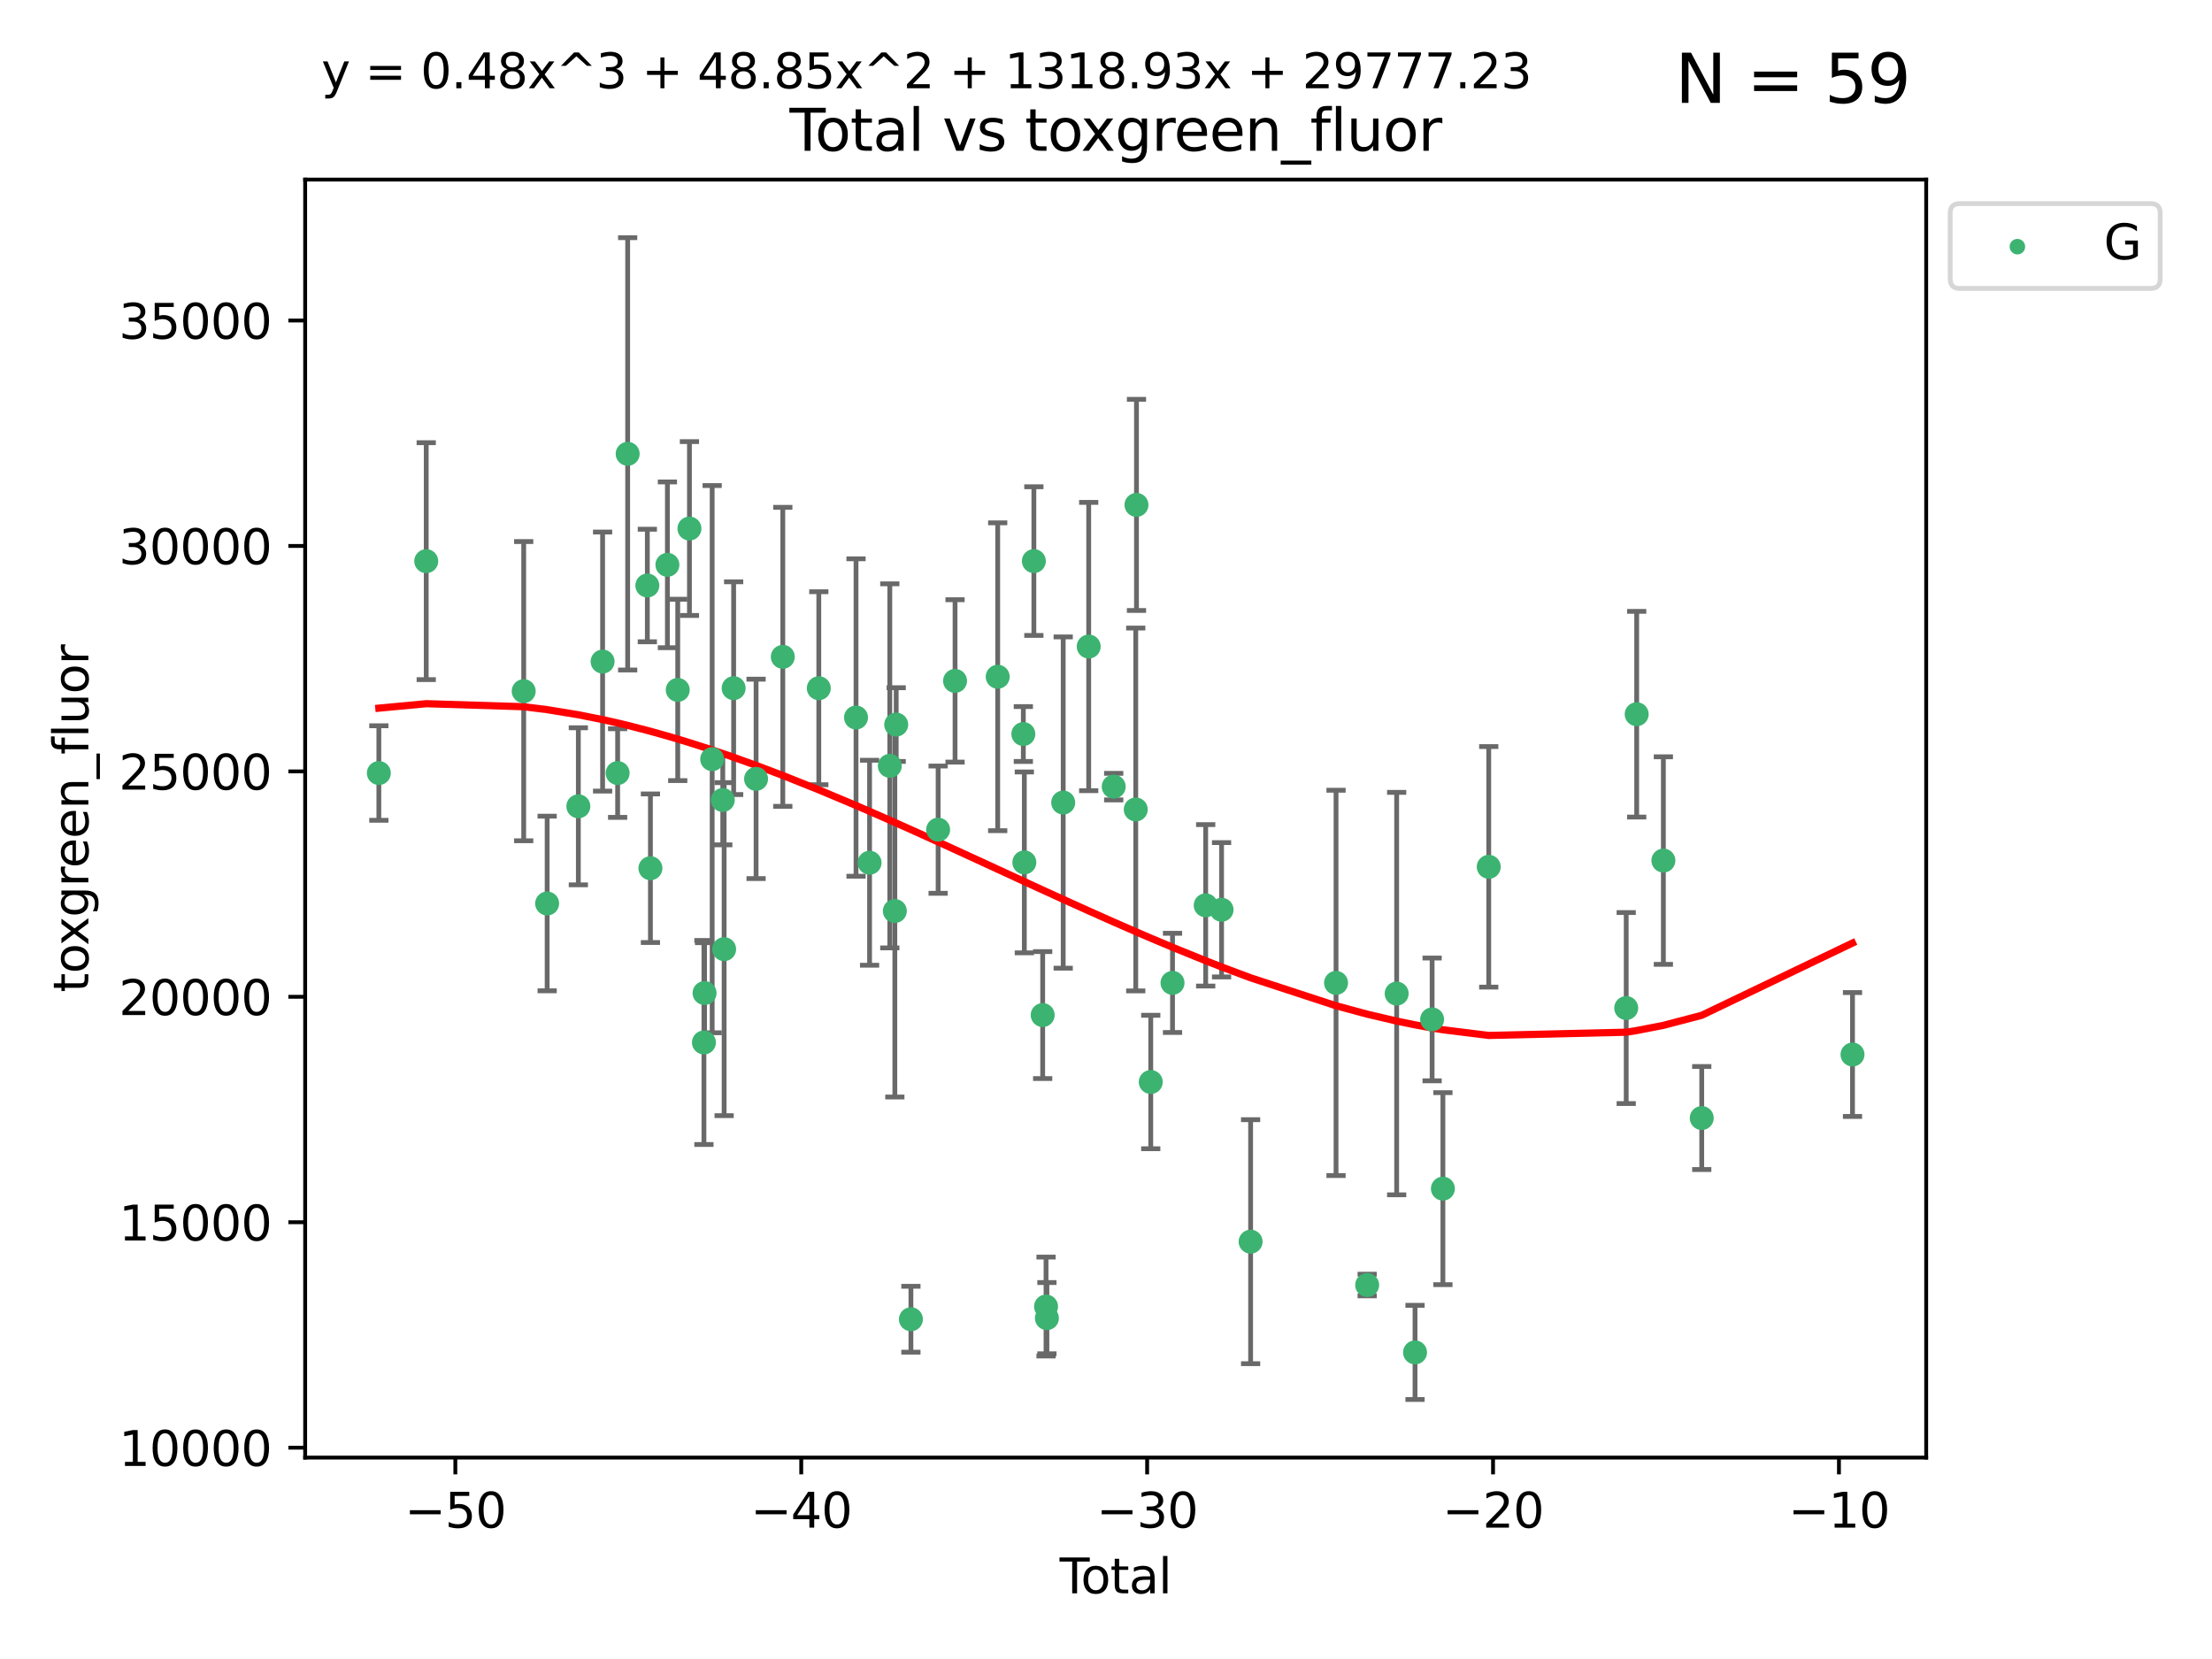 <?xml version="1.0" encoding="utf-8" standalone="no"?>
<!DOCTYPE svg PUBLIC "-//W3C//DTD SVG 1.1//EN"
  "http://www.w3.org/Graphics/SVG/1.1/DTD/svg11.dtd">
<svg xmlns:xlink="http://www.w3.org/1999/xlink" width="460.8pt" height="345.6pt" viewBox="0 0 460.8 345.6" xmlns="http://www.w3.org/2000/svg" version="1.1">
 <defs>
  <style type="text/css">*{stroke-linejoin: round; stroke-linecap: butt}</style>
 </defs>
 <g id="figure_1">
  <g id="patch_1">
   <path d="M 0 345.6 
L 460.8 345.6 
L 460.8 0 
L 0 0 
z
" style="fill: #ffffff"/>
  </g>
  <g id="axes_1">
   <g id="patch_2">
    <path d="M 63.571 303.64 
L 401.26 303.64 
L 401.26 37.411 
L 63.571 37.411 
z
" style="fill: #ffffff"/>
   </g>
   <g id="PathCollection_1">
    <defs>
     <path id="mc4a843d1a1" d="M 0 1.118 
C 0.297 1.118 0.581 1 0.791 0.791 
C 1 0.581 1.118 0.297 1.118 0 
C 1.118 -0.297 1 -0.581 0.791 -0.791 
C 0.581 -1 0.297 -1.118 0 -1.118 
C -0.297 -1.118 -0.581 -1 -0.791 -0.791 
C -1 -0.581 -1.118 -0.297 -1.118 0 
C -1.118 0.297 -1 0.581 -0.791 0.791 
C -0.581 1 -0.297 1.118 0 1.118 
z
" style="stroke: #3cb371"/>
    </defs>
    <g clip-path="url(#p6911e31884)">
     <use xlink:href="#mc4a843d1a1" x="78.921" y="161.039" style="fill: #3cb371; stroke: #3cb371"/>
     <use xlink:href="#mc4a843d1a1" x="88.792" y="116.899" style="fill: #3cb371; stroke: #3cb371"/>
     <use xlink:href="#mc4a843d1a1" x="109.096" y="143.982" style="fill: #3cb371; stroke: #3cb371"/>
     <use xlink:href="#mc4a843d1a1" x="113.98" y="188.213" style="fill: #3cb371; stroke: #3cb371"/>
     <use xlink:href="#mc4a843d1a1" x="120.479" y="167.968" style="fill: #3cb371; stroke: #3cb371"/>
     <use xlink:href="#mc4a843d1a1" x="125.533" y="137.816" style="fill: #3cb371; stroke: #3cb371"/>
     <use xlink:href="#mc4a843d1a1" x="128.664" y="161.041" style="fill: #3cb371; stroke: #3cb371"/>
     <use xlink:href="#mc4a843d1a1" x="130.755" y="94.542" style="fill: #3cb371; stroke: #3cb371"/>
     <use xlink:href="#mc4a843d1a1" x="134.852" y="121.972" style="fill: #3cb371; stroke: #3cb371"/>
     <use xlink:href="#mc4a843d1a1" x="135.497" y="180.864" style="fill: #3cb371; stroke: #3cb371"/>
     <use xlink:href="#mc4a843d1a1" x="139.033" y="117.664" style="fill: #3cb371; stroke: #3cb371"/>
     <use xlink:href="#mc4a843d1a1" x="141.185" y="143.724" style="fill: #3cb371; stroke: #3cb371"/>
     <use xlink:href="#mc4a843d1a1" x="143.623" y="110.105" style="fill: #3cb371; stroke: #3cb371"/>
     <use xlink:href="#mc4a843d1a1" x="146.642" y="217.164" style="fill: #3cb371; stroke: #3cb371"/>
     <use xlink:href="#mc4a843d1a1" x="146.775" y="206.869" style="fill: #3cb371; stroke: #3cb371"/>
     <use xlink:href="#mc4a843d1a1" x="148.358" y="158.144" style="fill: #3cb371; stroke: #3cb371"/>
     <use xlink:href="#mc4a843d1a1" x="150.568" y="166.652" style="fill: #3cb371; stroke: #3cb371"/>
     <use xlink:href="#mc4a843d1a1" x="150.85" y="197.724" style="fill: #3cb371; stroke: #3cb371"/>
     <use xlink:href="#mc4a843d1a1" x="152.831" y="143.36" style="fill: #3cb371; stroke: #3cb371"/>
     <use xlink:href="#mc4a843d1a1" x="157.504" y="162.255" style="fill: #3cb371; stroke: #3cb371"/>
     <use xlink:href="#mc4a843d1a1" x="163.072" y="136.833" style="fill: #3cb371; stroke: #3cb371"/>
     <use xlink:href="#mc4a843d1a1" x="170.572" y="143.369" style="fill: #3cb371; stroke: #3cb371"/>
     <use xlink:href="#mc4a843d1a1" x="178.327" y="149.472" style="fill: #3cb371; stroke: #3cb371"/>
     <use xlink:href="#mc4a843d1a1" x="181.15" y="179.722" style="fill: #3cb371; stroke: #3cb371"/>
     <use xlink:href="#mc4a843d1a1" x="185.362" y="159.539" style="fill: #3cb371; stroke: #3cb371"/>
     <use xlink:href="#mc4a843d1a1" x="186.412" y="189.78" style="fill: #3cb371; stroke: #3cb371"/>
     <use xlink:href="#mc4a843d1a1" x="186.695" y="150.945" style="fill: #3cb371; stroke: #3cb371"/>
     <use xlink:href="#mc4a843d1a1" x="189.76" y="274.823" style="fill: #3cb371; stroke: #3cb371"/>
     <use xlink:href="#mc4a843d1a1" x="195.43" y="172.835" style="fill: #3cb371; stroke: #3cb371"/>
     <use xlink:href="#mc4a843d1a1" x="198.955" y="141.845" style="fill: #3cb371; stroke: #3cb371"/>
     <use xlink:href="#mc4a843d1a1" x="207.84" y="140.981" style="fill: #3cb371; stroke: #3cb371"/>
     <use xlink:href="#mc4a843d1a1" x="213.179" y="152.91" style="fill: #3cb371; stroke: #3cb371"/>
     <use xlink:href="#mc4a843d1a1" x="213.387" y="179.653" style="fill: #3cb371; stroke: #3cb371"/>
     <use xlink:href="#mc4a843d1a1" x="215.374" y="116.889" style="fill: #3cb371; stroke: #3cb371"/>
     <use xlink:href="#mc4a843d1a1" x="217.208" y="211.457" style="fill: #3cb371; stroke: #3cb371"/>
     <use xlink:href="#mc4a843d1a1" x="217.909" y="272.174" style="fill: #3cb371; stroke: #3cb371"/>
     <use xlink:href="#mc4a843d1a1" x="218.09" y="274.596" style="fill: #3cb371; stroke: #3cb371"/>
     <use xlink:href="#mc4a843d1a1" x="221.485" y="167.187" style="fill: #3cb371; stroke: #3cb371"/>
     <use xlink:href="#mc4a843d1a1" x="226.798" y="134.684" style="fill: #3cb371; stroke: #3cb371"/>
     <use xlink:href="#mc4a843d1a1" x="232.007" y="163.87" style="fill: #3cb371; stroke: #3cb371"/>
     <use xlink:href="#mc4a843d1a1" x="236.597" y="168.626" style="fill: #3cb371; stroke: #3cb371"/>
     <use xlink:href="#mc4a843d1a1" x="236.748" y="105.18" style="fill: #3cb371; stroke: #3cb371"/>
     <use xlink:href="#mc4a843d1a1" x="239.724" y="225.4" style="fill: #3cb371; stroke: #3cb371"/>
     <use xlink:href="#mc4a843d1a1" x="244.258" y="204.751" style="fill: #3cb371; stroke: #3cb371"/>
     <use xlink:href="#mc4a843d1a1" x="251.167" y="188.597" style="fill: #3cb371; stroke: #3cb371"/>
     <use xlink:href="#mc4a843d1a1" x="254.476" y="189.52" style="fill: #3cb371; stroke: #3cb371"/>
     <use xlink:href="#mc4a843d1a1" x="260.526" y="258.664" style="fill: #3cb371; stroke: #3cb371"/>
     <use xlink:href="#mc4a843d1a1" x="278.321" y="204.756" style="fill: #3cb371; stroke: #3cb371"/>
     <use xlink:href="#mc4a843d1a1" x="284.806" y="267.696" style="fill: #3cb371; stroke: #3cb371"/>
     <use xlink:href="#mc4a843d1a1" x="290.95" y="206.981" style="fill: #3cb371; stroke: #3cb371"/>
     <use xlink:href="#mc4a843d1a1" x="294.777" y="281.73" style="fill: #3cb371; stroke: #3cb371"/>
     <use xlink:href="#mc4a843d1a1" x="298.336" y="212.367" style="fill: #3cb371; stroke: #3cb371"/>
     <use xlink:href="#mc4a843d1a1" x="300.582" y="247.614" style="fill: #3cb371; stroke: #3cb371"/>
     <use xlink:href="#mc4a843d1a1" x="310.132" y="180.576" style="fill: #3cb371; stroke: #3cb371"/>
     <use xlink:href="#mc4a843d1a1" x="338.77" y="209.993" style="fill: #3cb371; stroke: #3cb371"/>
     <use xlink:href="#mc4a843d1a1" x="340.952" y="148.784" style="fill: #3cb371; stroke: #3cb371"/>
     <use xlink:href="#mc4a843d1a1" x="346.513" y="179.271" style="fill: #3cb371; stroke: #3cb371"/>
     <use xlink:href="#mc4a843d1a1" x="354.504" y="232.906" style="fill: #3cb371; stroke: #3cb371"/>
     <use xlink:href="#mc4a843d1a1" x="385.911" y="219.674" style="fill: #3cb371; stroke: #3cb371"/>
    </g>
   </g>
   <g id="matplotlib.axis_1">
    <g id="xtick_1">
     <g id="line2d_1">
      <defs>
       <path id="mb2bb4a313d" d="M 0 0 
L 0 3.5 
" style="stroke: #000000; stroke-width: 0.8"/>
      </defs>
      <g>
       <use xlink:href="#mb2bb4a313d" x="94.856" y="303.64" style="stroke: #000000; stroke-width: 0.8"/>
      </g>
     </g>
     <g id="text_1">
      <!-- −50 -->
      <g transform="translate(84.304 318.238)scale(0.1 -0.1)">
       <defs>
        <path id="DejaVuSans-2212" d="M 678 2272 
L 4684 2272 
L 4684 1741 
L 678 1741 
L 678 2272 
z
" transform="scale(0.016)"/>
        <path id="DejaVuSans-35" d="M 691 4666 
L 3169 4666 
L 3169 4134 
L 1269 4134 
L 1269 2991 
Q 1406 3038 1543 3061 
Q 1681 3084 1819 3084 
Q 2600 3084 3056 2656 
Q 3513 2228 3513 1497 
Q 3513 744 3044 326 
Q 2575 -91 1722 -91 
Q 1428 -91 1123 -41 
Q 819 9 494 109 
L 494 744 
Q 775 591 1075 516 
Q 1375 441 1709 441 
Q 2250 441 2565 725 
Q 2881 1009 2881 1497 
Q 2881 1984 2565 2268 
Q 2250 2553 1709 2553 
Q 1456 2553 1204 2497 
Q 953 2441 691 2322 
L 691 4666 
z
" transform="scale(0.016)"/>
        <path id="DejaVuSans-30" d="M 2034 4250 
Q 1547 4250 1301 3770 
Q 1056 3291 1056 2328 
Q 1056 1369 1301 889 
Q 1547 409 2034 409 
Q 2525 409 2770 889 
Q 3016 1369 3016 2328 
Q 3016 3291 2770 3770 
Q 2525 4250 2034 4250 
z
M 2034 4750 
Q 2819 4750 3233 4129 
Q 3647 3509 3647 2328 
Q 3647 1150 3233 529 
Q 2819 -91 2034 -91 
Q 1250 -91 836 529 
Q 422 1150 422 2328 
Q 422 3509 836 4129 
Q 1250 4750 2034 4750 
z
" transform="scale(0.016)"/>
       </defs>
       <use xlink:href="#DejaVuSans-2212"/>
       <use xlink:href="#DejaVuSans-35" x="83.789"/>
       <use xlink:href="#DejaVuSans-30" x="147.412"/>
      </g>
     </g>
    </g>
    <g id="xtick_2">
     <g id="line2d_2">
      <g>
       <use xlink:href="#mb2bb4a313d" x="166.914" y="303.64" style="stroke: #000000; stroke-width: 0.8"/>
      </g>
     </g>
     <g id="text_2">
      <!-- −40 -->
      <g transform="translate(156.361 318.238)scale(0.1 -0.1)">
       <defs>
        <path id="DejaVuSans-34" d="M 2419 4116 
L 825 1625 
L 2419 1625 
L 2419 4116 
z
M 2253 4666 
L 3047 4666 
L 3047 1625 
L 3713 1625 
L 3713 1100 
L 3047 1100 
L 3047 0 
L 2419 0 
L 2419 1100 
L 313 1100 
L 313 1709 
L 2253 4666 
z
" transform="scale(0.016)"/>
       </defs>
       <use xlink:href="#DejaVuSans-2212"/>
       <use xlink:href="#DejaVuSans-34" x="83.789"/>
       <use xlink:href="#DejaVuSans-30" x="147.412"/>
      </g>
     </g>
    </g>
    <g id="xtick_3">
     <g id="line2d_3">
      <g>
       <use xlink:href="#mb2bb4a313d" x="238.971" y="303.64" style="stroke: #000000; stroke-width: 0.8"/>
      </g>
     </g>
     <g id="text_3">
      <!-- −30 -->
      <g transform="translate(228.419 318.238)scale(0.1 -0.1)">
       <defs>
        <path id="DejaVuSans-33" d="M 2597 2516 
Q 3050 2419 3304 2112 
Q 3559 1806 3559 1356 
Q 3559 666 3084 287 
Q 2609 -91 1734 -91 
Q 1441 -91 1130 -33 
Q 819 25 488 141 
L 488 750 
Q 750 597 1062 519 
Q 1375 441 1716 441 
Q 2309 441 2620 675 
Q 2931 909 2931 1356 
Q 2931 1769 2642 2001 
Q 2353 2234 1838 2234 
L 1294 2234 
L 1294 2753 
L 1863 2753 
Q 2328 2753 2575 2939 
Q 2822 3125 2822 3475 
Q 2822 3834 2567 4026 
Q 2313 4219 1838 4219 
Q 1578 4219 1281 4162 
Q 984 4106 628 3988 
L 628 4550 
Q 988 4650 1302 4700 
Q 1616 4750 1894 4750 
Q 2613 4750 3031 4423 
Q 3450 4097 3450 3541 
Q 3450 3153 3228 2886 
Q 3006 2619 2597 2516 
z
" transform="scale(0.016)"/>
       </defs>
       <use xlink:href="#DejaVuSans-2212"/>
       <use xlink:href="#DejaVuSans-33" x="83.789"/>
       <use xlink:href="#DejaVuSans-30" x="147.412"/>
      </g>
     </g>
    </g>
    <g id="xtick_4">
     <g id="line2d_4">
      <g>
       <use xlink:href="#mb2bb4a313d" x="311.029" y="303.64" style="stroke: #000000; stroke-width: 0.8"/>
      </g>
     </g>
     <g id="text_4">
      <!-- −20 -->
      <g transform="translate(300.476 318.238)scale(0.1 -0.1)">
       <defs>
        <path id="DejaVuSans-32" d="M 1228 531 
L 3431 531 
L 3431 0 
L 469 0 
L 469 531 
Q 828 903 1448 1529 
Q 2069 2156 2228 2338 
Q 2531 2678 2651 2914 
Q 2772 3150 2772 3378 
Q 2772 3750 2511 3984 
Q 2250 4219 1831 4219 
Q 1534 4219 1204 4116 
Q 875 4013 500 3803 
L 500 4441 
Q 881 4594 1212 4672 
Q 1544 4750 1819 4750 
Q 2544 4750 2975 4387 
Q 3406 4025 3406 3419 
Q 3406 3131 3298 2873 
Q 3191 2616 2906 2266 
Q 2828 2175 2409 1742 
Q 1991 1309 1228 531 
z
" transform="scale(0.016)"/>
       </defs>
       <use xlink:href="#DejaVuSans-2212"/>
       <use xlink:href="#DejaVuSans-32" x="83.789"/>
       <use xlink:href="#DejaVuSans-30" x="147.412"/>
      </g>
     </g>
    </g>
    <g id="xtick_5">
     <g id="line2d_5">
      <g>
       <use xlink:href="#mb2bb4a313d" x="383.086" y="303.64" style="stroke: #000000; stroke-width: 0.8"/>
      </g>
     </g>
     <g id="text_5">
      <!-- −10 -->
      <g transform="translate(372.534 318.238)scale(0.1 -0.1)">
       <defs>
        <path id="DejaVuSans-31" d="M 794 531 
L 1825 531 
L 1825 4091 
L 703 3866 
L 703 4441 
L 1819 4666 
L 2450 4666 
L 2450 531 
L 3481 531 
L 3481 0 
L 794 0 
L 794 531 
z
" transform="scale(0.016)"/>
       </defs>
       <use xlink:href="#DejaVuSans-2212"/>
       <use xlink:href="#DejaVuSans-31" x="83.789"/>
       <use xlink:href="#DejaVuSans-30" x="147.412"/>
      </g>
     </g>
    </g>
    <g id="text_6">
     <!-- Total -->
     <g transform="translate(220.739 331.917)scale(0.1 -0.1)">
      <defs>
       <path id="DejaVuSans-54" d="M -19 4666 
L 3928 4666 
L 3928 4134 
L 2272 4134 
L 2272 0 
L 1638 0 
L 1638 4134 
L -19 4134 
L -19 4666 
z
" transform="scale(0.016)"/>
       <path id="DejaVuSans-6f" d="M 1959 3097 
Q 1497 3097 1228 2736 
Q 959 2375 959 1747 
Q 959 1119 1226 758 
Q 1494 397 1959 397 
Q 2419 397 2687 759 
Q 2956 1122 2956 1747 
Q 2956 2369 2687 2733 
Q 2419 3097 1959 3097 
z
M 1959 3584 
Q 2709 3584 3137 3096 
Q 3566 2609 3566 1747 
Q 3566 888 3137 398 
Q 2709 -91 1959 -91 
Q 1206 -91 779 398 
Q 353 888 353 1747 
Q 353 2609 779 3096 
Q 1206 3584 1959 3584 
z
" transform="scale(0.016)"/>
       <path id="DejaVuSans-74" d="M 1172 4494 
L 1172 3500 
L 2356 3500 
L 2356 3053 
L 1172 3053 
L 1172 1153 
Q 1172 725 1289 603 
Q 1406 481 1766 481 
L 2356 481 
L 2356 0 
L 1766 0 
Q 1100 0 847 248 
Q 594 497 594 1153 
L 594 3053 
L 172 3053 
L 172 3500 
L 594 3500 
L 594 4494 
L 1172 4494 
z
" transform="scale(0.016)"/>
       <path id="DejaVuSans-61" d="M 2194 1759 
Q 1497 1759 1228 1600 
Q 959 1441 959 1056 
Q 959 750 1161 570 
Q 1363 391 1709 391 
Q 2188 391 2477 730 
Q 2766 1069 2766 1631 
L 2766 1759 
L 2194 1759 
z
M 3341 1997 
L 3341 0 
L 2766 0 
L 2766 531 
Q 2569 213 2275 61 
Q 1981 -91 1556 -91 
Q 1019 -91 701 211 
Q 384 513 384 1019 
Q 384 1609 779 1909 
Q 1175 2209 1959 2209 
L 2766 2209 
L 2766 2266 
Q 2766 2663 2505 2880 
Q 2244 3097 1772 3097 
Q 1472 3097 1187 3025 
Q 903 2953 641 2809 
L 641 3341 
Q 956 3463 1253 3523 
Q 1550 3584 1831 3584 
Q 2591 3584 2966 3190 
Q 3341 2797 3341 1997 
z
" transform="scale(0.016)"/>
       <path id="DejaVuSans-6c" d="M 603 4863 
L 1178 4863 
L 1178 0 
L 603 0 
L 603 4863 
z
" transform="scale(0.016)"/>
      </defs>
      <use xlink:href="#DejaVuSans-54"/>
      <use xlink:href="#DejaVuSans-6f" x="44.084"/>
      <use xlink:href="#DejaVuSans-74" x="105.266"/>
      <use xlink:href="#DejaVuSans-61" x="144.475"/>
      <use xlink:href="#DejaVuSans-6c" x="205.754"/>
     </g>
    </g>
   </g>
   <g id="matplotlib.axis_2">
    <g id="ytick_1">
     <g id="line2d_6">
      <defs>
       <path id="m1385d36717" d="M 0 0 
L -3.5 0 
" style="stroke: #000000; stroke-width: 0.8"/>
      </defs>
      <g>
       <use xlink:href="#m1385d36717" x="63.571" y="301.578" style="stroke: #000000; stroke-width: 0.8"/>
      </g>
     </g>
     <g id="text_7">
      <!-- 10000 -->
      <g transform="translate(24.759 305.377)scale(0.1 -0.1)">
       <use xlink:href="#DejaVuSans-31"/>
       <use xlink:href="#DejaVuSans-30" x="63.623"/>
       <use xlink:href="#DejaVuSans-30" x="127.246"/>
       <use xlink:href="#DejaVuSans-30" x="190.869"/>
       <use xlink:href="#DejaVuSans-30" x="254.492"/>
      </g>
     </g>
    </g>
    <g id="ytick_2">
     <g id="line2d_7">
      <g>
       <use xlink:href="#m1385d36717" x="63.571" y="254.616" style="stroke: #000000; stroke-width: 0.8"/>
      </g>
     </g>
     <g id="text_8">
      <!-- 15000 -->
      <g transform="translate(24.759 258.415)scale(0.1 -0.1)">
       <use xlink:href="#DejaVuSans-31"/>
       <use xlink:href="#DejaVuSans-35" x="63.623"/>
       <use xlink:href="#DejaVuSans-30" x="127.246"/>
       <use xlink:href="#DejaVuSans-30" x="190.869"/>
       <use xlink:href="#DejaVuSans-30" x="254.492"/>
      </g>
     </g>
    </g>
    <g id="ytick_3">
     <g id="line2d_8">
      <g>
       <use xlink:href="#m1385d36717" x="63.571" y="207.654" style="stroke: #000000; stroke-width: 0.8"/>
      </g>
     </g>
     <g id="text_9">
      <!-- 20000 -->
      <g transform="translate(24.759 211.453)scale(0.1 -0.1)">
       <use xlink:href="#DejaVuSans-32"/>
       <use xlink:href="#DejaVuSans-30" x="63.623"/>
       <use xlink:href="#DejaVuSans-30" x="127.246"/>
       <use xlink:href="#DejaVuSans-30" x="190.869"/>
       <use xlink:href="#DejaVuSans-30" x="254.492"/>
      </g>
     </g>
    </g>
    <g id="ytick_4">
     <g id="line2d_9">
      <g>
       <use xlink:href="#m1385d36717" x="63.571" y="160.692" style="stroke: #000000; stroke-width: 0.8"/>
      </g>
     </g>
     <g id="text_10">
      <!-- 25000 -->
      <g transform="translate(24.759 164.491)scale(0.1 -0.1)">
       <use xlink:href="#DejaVuSans-32"/>
       <use xlink:href="#DejaVuSans-35" x="63.623"/>
       <use xlink:href="#DejaVuSans-30" x="127.246"/>
       <use xlink:href="#DejaVuSans-30" x="190.869"/>
       <use xlink:href="#DejaVuSans-30" x="254.492"/>
      </g>
     </g>
    </g>
    <g id="ytick_5">
     <g id="line2d_10">
      <g>
       <use xlink:href="#m1385d36717" x="63.571" y="113.729" style="stroke: #000000; stroke-width: 0.8"/>
      </g>
     </g>
     <g id="text_11">
      <!-- 30000 -->
      <g transform="translate(24.759 117.529)scale(0.1 -0.1)">
       <use xlink:href="#DejaVuSans-33"/>
       <use xlink:href="#DejaVuSans-30" x="63.623"/>
       <use xlink:href="#DejaVuSans-30" x="127.246"/>
       <use xlink:href="#DejaVuSans-30" x="190.869"/>
       <use xlink:href="#DejaVuSans-30" x="254.492"/>
      </g>
     </g>
    </g>
    <g id="ytick_6">
     <g id="line2d_11">
      <g>
       <use xlink:href="#m1385d36717" x="63.571" y="66.767" style="stroke: #000000; stroke-width: 0.8"/>
      </g>
     </g>
     <g id="text_12">
      <!-- 35000 -->
      <g transform="translate(24.759 70.567)scale(0.1 -0.1)">
       <use xlink:href="#DejaVuSans-33"/>
       <use xlink:href="#DejaVuSans-35" x="63.623"/>
       <use xlink:href="#DejaVuSans-30" x="127.246"/>
       <use xlink:href="#DejaVuSans-30" x="190.869"/>
       <use xlink:href="#DejaVuSans-30" x="254.492"/>
      </g>
     </g>
    </g>
    <g id="text_13">
     <!-- toxgreen_fluor -->
     <g transform="translate(18.401 206.72)rotate(-90)scale(0.1 -0.1)">
      <defs>
       <path id="DejaVuSans-78" d="M 3513 3500 
L 2247 1797 
L 3578 0 
L 2900 0 
L 1881 1375 
L 863 0 
L 184 0 
L 1544 1831 
L 300 3500 
L 978 3500 
L 1906 2253 
L 2834 3500 
L 3513 3500 
z
" transform="scale(0.016)"/>
       <path id="DejaVuSans-67" d="M 2906 1791 
Q 2906 2416 2648 2759 
Q 2391 3103 1925 3103 
Q 1463 3103 1205 2759 
Q 947 2416 947 1791 
Q 947 1169 1205 825 
Q 1463 481 1925 481 
Q 2391 481 2648 825 
Q 2906 1169 2906 1791 
z
M 3481 434 
Q 3481 -459 3084 -895 
Q 2688 -1331 1869 -1331 
Q 1566 -1331 1297 -1286 
Q 1028 -1241 775 -1147 
L 775 -588 
Q 1028 -725 1275 -790 
Q 1522 -856 1778 -856 
Q 2344 -856 2625 -561 
Q 2906 -266 2906 331 
L 2906 616 
Q 2728 306 2450 153 
Q 2172 0 1784 0 
Q 1141 0 747 490 
Q 353 981 353 1791 
Q 353 2603 747 3093 
Q 1141 3584 1784 3584 
Q 2172 3584 2450 3431 
Q 2728 3278 2906 2969 
L 2906 3500 
L 3481 3500 
L 3481 434 
z
" transform="scale(0.016)"/>
       <path id="DejaVuSans-72" d="M 2631 2963 
Q 2534 3019 2420 3045 
Q 2306 3072 2169 3072 
Q 1681 3072 1420 2755 
Q 1159 2438 1159 1844 
L 1159 0 
L 581 0 
L 581 3500 
L 1159 3500 
L 1159 2956 
Q 1341 3275 1631 3429 
Q 1922 3584 2338 3584 
Q 2397 3584 2469 3576 
Q 2541 3569 2628 3553 
L 2631 2963 
z
" transform="scale(0.016)"/>
       <path id="DejaVuSans-65" d="M 3597 1894 
L 3597 1613 
L 953 1613 
Q 991 1019 1311 708 
Q 1631 397 2203 397 
Q 2534 397 2845 478 
Q 3156 559 3463 722 
L 3463 178 
Q 3153 47 2828 -22 
Q 2503 -91 2169 -91 
Q 1331 -91 842 396 
Q 353 884 353 1716 
Q 353 2575 817 3079 
Q 1281 3584 2069 3584 
Q 2775 3584 3186 3129 
Q 3597 2675 3597 1894 
z
M 3022 2063 
Q 3016 2534 2758 2815 
Q 2500 3097 2075 3097 
Q 1594 3097 1305 2825 
Q 1016 2553 972 2059 
L 3022 2063 
z
" transform="scale(0.016)"/>
       <path id="DejaVuSans-6e" d="M 3513 2113 
L 3513 0 
L 2938 0 
L 2938 2094 
Q 2938 2591 2744 2837 
Q 2550 3084 2163 3084 
Q 1697 3084 1428 2787 
Q 1159 2491 1159 1978 
L 1159 0 
L 581 0 
L 581 3500 
L 1159 3500 
L 1159 2956 
Q 1366 3272 1645 3428 
Q 1925 3584 2291 3584 
Q 2894 3584 3203 3211 
Q 3513 2838 3513 2113 
z
" transform="scale(0.016)"/>
       <path id="DejaVuSans-5f" d="M 3263 -1063 
L 3263 -1509 
L -63 -1509 
L -63 -1063 
L 3263 -1063 
z
" transform="scale(0.016)"/>
       <path id="DejaVuSans-66" d="M 2375 4863 
L 2375 4384 
L 1825 4384 
Q 1516 4384 1395 4259 
Q 1275 4134 1275 3809 
L 1275 3500 
L 2222 3500 
L 2222 3053 
L 1275 3053 
L 1275 0 
L 697 0 
L 697 3053 
L 147 3053 
L 147 3500 
L 697 3500 
L 697 3744 
Q 697 4328 969 4595 
Q 1241 4863 1831 4863 
L 2375 4863 
z
" transform="scale(0.016)"/>
       <path id="DejaVuSans-75" d="M 544 1381 
L 544 3500 
L 1119 3500 
L 1119 1403 
Q 1119 906 1312 657 
Q 1506 409 1894 409 
Q 2359 409 2629 706 
Q 2900 1003 2900 1516 
L 2900 3500 
L 3475 3500 
L 3475 0 
L 2900 0 
L 2900 538 
Q 2691 219 2414 64 
Q 2138 -91 1772 -91 
Q 1169 -91 856 284 
Q 544 659 544 1381 
z
M 1991 3584 
L 1991 3584 
z
" transform="scale(0.016)"/>
      </defs>
      <use xlink:href="#DejaVuSans-74"/>
      <use xlink:href="#DejaVuSans-6f" x="39.209"/>
      <use xlink:href="#DejaVuSans-78" x="97.266"/>
      <use xlink:href="#DejaVuSans-67" x="156.445"/>
      <use xlink:href="#DejaVuSans-72" x="219.922"/>
      <use xlink:href="#DejaVuSans-65" x="258.785"/>
      <use xlink:href="#DejaVuSans-65" x="320.309"/>
      <use xlink:href="#DejaVuSans-6e" x="381.832"/>
      <use xlink:href="#DejaVuSans-5f" x="445.211"/>
      <use xlink:href="#DejaVuSans-66" x="495.211"/>
      <use xlink:href="#DejaVuSans-6c" x="530.416"/>
      <use xlink:href="#DejaVuSans-75" x="558.199"/>
      <use xlink:href="#DejaVuSans-6f" x="621.578"/>
      <use xlink:href="#DejaVuSans-72" x="682.76"/>
     </g>
    </g>
   </g>
   <g id="LineCollection_1">
    <path d="M 78.921 170.885 
L 78.921 151.192 
" clip-path="url(#p6911e31884)" style="fill: none; stroke: #696969"/>
    <path d="M 88.792 141.575 
L 88.792 92.223 
" clip-path="url(#p6911e31884)" style="fill: none; stroke: #696969"/>
    <path d="M 109.096 175.149 
L 109.096 112.815 
" clip-path="url(#p6911e31884)" style="fill: none; stroke: #696969"/>
    <path d="M 113.98 206.402 
L 113.98 170.023 
" clip-path="url(#p6911e31884)" style="fill: none; stroke: #696969"/>
    <path d="M 120.479 184.328 
L 120.479 151.608 
" clip-path="url(#p6911e31884)" style="fill: none; stroke: #696969"/>
    <path d="M 125.533 164.801 
L 125.533 110.832 
" clip-path="url(#p6911e31884)" style="fill: none; stroke: #696969"/>
    <path d="M 128.664 170.274 
L 128.664 151.808 
" clip-path="url(#p6911e31884)" style="fill: none; stroke: #696969"/>
    <path d="M 130.755 139.571 
L 130.755 49.513 
" clip-path="url(#p6911e31884)" style="fill: none; stroke: #696969"/>
    <path d="M 134.852 133.695 
L 134.852 110.249 
" clip-path="url(#p6911e31884)" style="fill: none; stroke: #696969"/>
    <path d="M 135.497 196.341 
L 135.497 165.387 
" clip-path="url(#p6911e31884)" style="fill: none; stroke: #696969"/>
    <path d="M 139.033 134.93 
L 139.033 100.399 
" clip-path="url(#p6911e31884)" style="fill: none; stroke: #696969"/>
    <path d="M 141.185 162.616 
L 141.185 124.833 
" clip-path="url(#p6911e31884)" style="fill: none; stroke: #696969"/>
    <path d="M 143.623 128.214 
L 143.623 91.996 
" clip-path="url(#p6911e31884)" style="fill: none; stroke: #696969"/>
    <path d="M 146.642 238.415 
L 146.642 195.914 
" clip-path="url(#p6911e31884)" style="fill: none; stroke: #696969"/>
    <path d="M 146.775 217.365 
L 146.775 196.373 
" clip-path="url(#p6911e31884)" style="fill: none; stroke: #696969"/>
    <path d="M 148.358 215.141 
L 148.358 101.147 
" clip-path="url(#p6911e31884)" style="fill: none; stroke: #696969"/>
    <path d="M 150.568 175.996 
L 150.568 157.309 
" clip-path="url(#p6911e31884)" style="fill: none; stroke: #696969"/>
    <path d="M 150.85 232.41 
L 150.85 163.038 
" clip-path="url(#p6911e31884)" style="fill: none; stroke: #696969"/>
    <path d="M 152.831 165.519 
L 152.831 121.2 
" clip-path="url(#p6911e31884)" style="fill: none; stroke: #696969"/>
    <path d="M 157.504 183.026 
L 157.504 141.483 
" clip-path="url(#p6911e31884)" style="fill: none; stroke: #696969"/>
    <path d="M 163.072 167.979 
L 163.072 105.687 
" clip-path="url(#p6911e31884)" style="fill: none; stroke: #696969"/>
    <path d="M 170.572 163.475 
L 170.572 123.263 
" clip-path="url(#p6911e31884)" style="fill: none; stroke: #696969"/>
    <path d="M 178.327 182.531 
L 178.327 116.413 
" clip-path="url(#p6911e31884)" style="fill: none; stroke: #696969"/>
    <path d="M 181.15 201.075 
L 181.15 158.37 
" clip-path="url(#p6911e31884)" style="fill: none; stroke: #696969"/>
    <path d="M 185.362 197.459 
L 185.362 121.619 
" clip-path="url(#p6911e31884)" style="fill: none; stroke: #696969"/>
    <path d="M 186.412 228.527 
L 186.412 151.033 
" clip-path="url(#p6911e31884)" style="fill: none; stroke: #696969"/>
    <path d="M 186.695 158.623 
L 186.695 143.267 
" clip-path="url(#p6911e31884)" style="fill: none; stroke: #696969"/>
    <path d="M 189.76 281.687 
L 189.76 267.959 
" clip-path="url(#p6911e31884)" style="fill: none; stroke: #696969"/>
    <path d="M 195.43 186.089 
L 195.43 159.581 
" clip-path="url(#p6911e31884)" style="fill: none; stroke: #696969"/>
    <path d="M 198.955 158.76 
L 198.955 124.93 
" clip-path="url(#p6911e31884)" style="fill: none; stroke: #696969"/>
    <path d="M 207.84 173.044 
L 207.84 108.918 
" clip-path="url(#p6911e31884)" style="fill: none; stroke: #696969"/>
    <path d="M 213.179 158.625 
L 213.179 147.195 
" clip-path="url(#p6911e31884)" style="fill: none; stroke: #696969"/>
    <path d="M 213.387 198.492 
L 213.387 160.814 
" clip-path="url(#p6911e31884)" style="fill: none; stroke: #696969"/>
    <path d="M 215.374 132.376 
L 215.374 101.402 
" clip-path="url(#p6911e31884)" style="fill: none; stroke: #696969"/>
    <path d="M 217.208 224.679 
L 217.208 198.235 
" clip-path="url(#p6911e31884)" style="fill: none; stroke: #696969"/>
    <path d="M 217.909 282.475 
L 217.909 261.873 
" clip-path="url(#p6911e31884)" style="fill: none; stroke: #696969"/>
    <path d="M 218.09 282.014 
L 218.09 267.178 
" clip-path="url(#p6911e31884)" style="fill: none; stroke: #696969"/>
    <path d="M 221.485 201.691 
L 221.485 132.683 
" clip-path="url(#p6911e31884)" style="fill: none; stroke: #696969"/>
    <path d="M 226.798 164.712 
L 226.798 104.655 
" clip-path="url(#p6911e31884)" style="fill: none; stroke: #696969"/>
    <path d="M 232.007 166.637 
L 232.007 161.103 
" clip-path="url(#p6911e31884)" style="fill: none; stroke: #696969"/>
    <path d="M 236.597 206.42 
L 236.597 130.833 
" clip-path="url(#p6911e31884)" style="fill: none; stroke: #696969"/>
    <path d="M 236.748 127.172 
L 236.748 83.187 
" clip-path="url(#p6911e31884)" style="fill: none; stroke: #696969"/>
    <path d="M 239.724 239.301 
L 239.724 211.499 
" clip-path="url(#p6911e31884)" style="fill: none; stroke: #696969"/>
    <path d="M 244.258 215.081 
L 244.258 194.421 
" clip-path="url(#p6911e31884)" style="fill: none; stroke: #696969"/>
    <path d="M 251.167 205.411 
L 251.167 171.782 
" clip-path="url(#p6911e31884)" style="fill: none; stroke: #696969"/>
    <path d="M 254.476 203.512 
L 254.476 175.527 
" clip-path="url(#p6911e31884)" style="fill: none; stroke: #696969"/>
    <path d="M 260.526 284.078 
L 260.526 233.25 
" clip-path="url(#p6911e31884)" style="fill: none; stroke: #696969"/>
    <path d="M 278.321 244.888 
L 278.321 164.624 
" clip-path="url(#p6911e31884)" style="fill: none; stroke: #696969"/>
    <path d="M 284.806 269.949 
L 284.806 265.442 
" clip-path="url(#p6911e31884)" style="fill: none; stroke: #696969"/>
    <path d="M 290.95 248.897 
L 290.95 165.065 
" clip-path="url(#p6911e31884)" style="fill: none; stroke: #696969"/>
    <path d="M 294.777 291.539 
L 294.777 271.921 
" clip-path="url(#p6911e31884)" style="fill: none; stroke: #696969"/>
    <path d="M 298.336 225.155 
L 298.336 199.579 
" clip-path="url(#p6911e31884)" style="fill: none; stroke: #696969"/>
    <path d="M 300.582 267.612 
L 300.582 227.616 
" clip-path="url(#p6911e31884)" style="fill: none; stroke: #696969"/>
    <path d="M 310.132 205.632 
L 310.132 155.521 
" clip-path="url(#p6911e31884)" style="fill: none; stroke: #696969"/>
    <path d="M 338.77 229.887 
L 338.77 190.098 
" clip-path="url(#p6911e31884)" style="fill: none; stroke: #696969"/>
    <path d="M 340.952 170.205 
L 340.952 127.362 
" clip-path="url(#p6911e31884)" style="fill: none; stroke: #696969"/>
    <path d="M 346.513 200.889 
L 346.513 157.654 
" clip-path="url(#p6911e31884)" style="fill: none; stroke: #696969"/>
    <path d="M 354.504 243.636 
L 354.504 222.176 
" clip-path="url(#p6911e31884)" style="fill: none; stroke: #696969"/>
    <path d="M 385.911 232.575 
L 385.911 206.772 
" clip-path="url(#p6911e31884)" style="fill: none; stroke: #696969"/>
   </g>
   <g id="line2d_12">
    <defs>
     <path id="m92ed3f02aa" d="M 2 0 
L -2 -0 
" style="stroke: #696969"/>
    </defs>
    <g clip-path="url(#p6911e31884)">
     <use xlink:href="#m92ed3f02aa" x="78.921" y="170.885" style="fill: #696969; stroke: #696969"/>
     <use xlink:href="#m92ed3f02aa" x="88.792" y="141.575" style="fill: #696969; stroke: #696969"/>
     <use xlink:href="#m92ed3f02aa" x="109.096" y="175.149" style="fill: #696969; stroke: #696969"/>
     <use xlink:href="#m92ed3f02aa" x="113.98" y="206.402" style="fill: #696969; stroke: #696969"/>
     <use xlink:href="#m92ed3f02aa" x="120.479" y="184.328" style="fill: #696969; stroke: #696969"/>
     <use xlink:href="#m92ed3f02aa" x="125.533" y="164.801" style="fill: #696969; stroke: #696969"/>
     <use xlink:href="#m92ed3f02aa" x="128.664" y="170.274" style="fill: #696969; stroke: #696969"/>
     <use xlink:href="#m92ed3f02aa" x="130.755" y="139.571" style="fill: #696969; stroke: #696969"/>
     <use xlink:href="#m92ed3f02aa" x="134.852" y="133.695" style="fill: #696969; stroke: #696969"/>
     <use xlink:href="#m92ed3f02aa" x="135.497" y="196.341" style="fill: #696969; stroke: #696969"/>
     <use xlink:href="#m92ed3f02aa" x="139.033" y="134.93" style="fill: #696969; stroke: #696969"/>
     <use xlink:href="#m92ed3f02aa" x="141.185" y="162.616" style="fill: #696969; stroke: #696969"/>
     <use xlink:href="#m92ed3f02aa" x="143.623" y="128.214" style="fill: #696969; stroke: #696969"/>
     <use xlink:href="#m92ed3f02aa" x="146.642" y="238.415" style="fill: #696969; stroke: #696969"/>
     <use xlink:href="#m92ed3f02aa" x="146.775" y="217.365" style="fill: #696969; stroke: #696969"/>
     <use xlink:href="#m92ed3f02aa" x="148.358" y="215.141" style="fill: #696969; stroke: #696969"/>
     <use xlink:href="#m92ed3f02aa" x="150.568" y="175.996" style="fill: #696969; stroke: #696969"/>
     <use xlink:href="#m92ed3f02aa" x="150.85" y="232.41" style="fill: #696969; stroke: #696969"/>
     <use xlink:href="#m92ed3f02aa" x="152.831" y="165.519" style="fill: #696969; stroke: #696969"/>
     <use xlink:href="#m92ed3f02aa" x="157.504" y="183.026" style="fill: #696969; stroke: #696969"/>
     <use xlink:href="#m92ed3f02aa" x="163.072" y="167.979" style="fill: #696969; stroke: #696969"/>
     <use xlink:href="#m92ed3f02aa" x="170.572" y="163.475" style="fill: #696969; stroke: #696969"/>
     <use xlink:href="#m92ed3f02aa" x="178.327" y="182.531" style="fill: #696969; stroke: #696969"/>
     <use xlink:href="#m92ed3f02aa" x="181.15" y="201.075" style="fill: #696969; stroke: #696969"/>
     <use xlink:href="#m92ed3f02aa" x="185.362" y="197.459" style="fill: #696969; stroke: #696969"/>
     <use xlink:href="#m92ed3f02aa" x="186.412" y="228.527" style="fill: #696969; stroke: #696969"/>
     <use xlink:href="#m92ed3f02aa" x="186.695" y="158.623" style="fill: #696969; stroke: #696969"/>
     <use xlink:href="#m92ed3f02aa" x="189.76" y="281.687" style="fill: #696969; stroke: #696969"/>
     <use xlink:href="#m92ed3f02aa" x="195.43" y="186.089" style="fill: #696969; stroke: #696969"/>
     <use xlink:href="#m92ed3f02aa" x="198.955" y="158.76" style="fill: #696969; stroke: #696969"/>
     <use xlink:href="#m92ed3f02aa" x="207.84" y="173.044" style="fill: #696969; stroke: #696969"/>
     <use xlink:href="#m92ed3f02aa" x="213.179" y="158.625" style="fill: #696969; stroke: #696969"/>
     <use xlink:href="#m92ed3f02aa" x="213.387" y="198.492" style="fill: #696969; stroke: #696969"/>
     <use xlink:href="#m92ed3f02aa" x="215.374" y="132.376" style="fill: #696969; stroke: #696969"/>
     <use xlink:href="#m92ed3f02aa" x="217.208" y="224.679" style="fill: #696969; stroke: #696969"/>
     <use xlink:href="#m92ed3f02aa" x="217.909" y="282.475" style="fill: #696969; stroke: #696969"/>
     <use xlink:href="#m92ed3f02aa" x="218.09" y="282.014" style="fill: #696969; stroke: #696969"/>
     <use xlink:href="#m92ed3f02aa" x="221.485" y="201.691" style="fill: #696969; stroke: #696969"/>
     <use xlink:href="#m92ed3f02aa" x="226.798" y="164.712" style="fill: #696969; stroke: #696969"/>
     <use xlink:href="#m92ed3f02aa" x="232.007" y="166.637" style="fill: #696969; stroke: #696969"/>
     <use xlink:href="#m92ed3f02aa" x="236.597" y="206.42" style="fill: #696969; stroke: #696969"/>
     <use xlink:href="#m92ed3f02aa" x="236.748" y="127.172" style="fill: #696969; stroke: #696969"/>
     <use xlink:href="#m92ed3f02aa" x="239.724" y="239.301" style="fill: #696969; stroke: #696969"/>
     <use xlink:href="#m92ed3f02aa" x="244.258" y="215.081" style="fill: #696969; stroke: #696969"/>
     <use xlink:href="#m92ed3f02aa" x="251.167" y="205.411" style="fill: #696969; stroke: #696969"/>
     <use xlink:href="#m92ed3f02aa" x="254.476" y="203.512" style="fill: #696969; stroke: #696969"/>
     <use xlink:href="#m92ed3f02aa" x="260.526" y="284.078" style="fill: #696969; stroke: #696969"/>
     <use xlink:href="#m92ed3f02aa" x="278.321" y="244.888" style="fill: #696969; stroke: #696969"/>
     <use xlink:href="#m92ed3f02aa" x="284.806" y="269.949" style="fill: #696969; stroke: #696969"/>
     <use xlink:href="#m92ed3f02aa" x="290.95" y="248.897" style="fill: #696969; stroke: #696969"/>
     <use xlink:href="#m92ed3f02aa" x="294.777" y="291.539" style="fill: #696969; stroke: #696969"/>
     <use xlink:href="#m92ed3f02aa" x="298.336" y="225.155" style="fill: #696969; stroke: #696969"/>
     <use xlink:href="#m92ed3f02aa" x="300.582" y="267.612" style="fill: #696969; stroke: #696969"/>
     <use xlink:href="#m92ed3f02aa" x="310.132" y="205.632" style="fill: #696969; stroke: #696969"/>
     <use xlink:href="#m92ed3f02aa" x="338.77" y="229.887" style="fill: #696969; stroke: #696969"/>
     <use xlink:href="#m92ed3f02aa" x="340.952" y="170.205" style="fill: #696969; stroke: #696969"/>
     <use xlink:href="#m92ed3f02aa" x="346.513" y="200.889" style="fill: #696969; stroke: #696969"/>
     <use xlink:href="#m92ed3f02aa" x="354.504" y="243.636" style="fill: #696969; stroke: #696969"/>
     <use xlink:href="#m92ed3f02aa" x="385.911" y="232.575" style="fill: #696969; stroke: #696969"/>
    </g>
   </g>
   <g id="line2d_13">
    <g clip-path="url(#p6911e31884)">
     <use xlink:href="#m92ed3f02aa" x="78.921" y="151.192" style="fill: #696969; stroke: #696969"/>
     <use xlink:href="#m92ed3f02aa" x="88.792" y="92.223" style="fill: #696969; stroke: #696969"/>
     <use xlink:href="#m92ed3f02aa" x="109.096" y="112.815" style="fill: #696969; stroke: #696969"/>
     <use xlink:href="#m92ed3f02aa" x="113.98" y="170.023" style="fill: #696969; stroke: #696969"/>
     <use xlink:href="#m92ed3f02aa" x="120.479" y="151.608" style="fill: #696969; stroke: #696969"/>
     <use xlink:href="#m92ed3f02aa" x="125.533" y="110.832" style="fill: #696969; stroke: #696969"/>
     <use xlink:href="#m92ed3f02aa" x="128.664" y="151.808" style="fill: #696969; stroke: #696969"/>
     <use xlink:href="#m92ed3f02aa" x="130.755" y="49.513" style="fill: #696969; stroke: #696969"/>
     <use xlink:href="#m92ed3f02aa" x="134.852" y="110.249" style="fill: #696969; stroke: #696969"/>
     <use xlink:href="#m92ed3f02aa" x="135.497" y="165.387" style="fill: #696969; stroke: #696969"/>
     <use xlink:href="#m92ed3f02aa" x="139.033" y="100.399" style="fill: #696969; stroke: #696969"/>
     <use xlink:href="#m92ed3f02aa" x="141.185" y="124.833" style="fill: #696969; stroke: #696969"/>
     <use xlink:href="#m92ed3f02aa" x="143.623" y="91.996" style="fill: #696969; stroke: #696969"/>
     <use xlink:href="#m92ed3f02aa" x="146.642" y="195.914" style="fill: #696969; stroke: #696969"/>
     <use xlink:href="#m92ed3f02aa" x="146.775" y="196.373" style="fill: #696969; stroke: #696969"/>
     <use xlink:href="#m92ed3f02aa" x="148.358" y="101.147" style="fill: #696969; stroke: #696969"/>
     <use xlink:href="#m92ed3f02aa" x="150.568" y="157.309" style="fill: #696969; stroke: #696969"/>
     <use xlink:href="#m92ed3f02aa" x="150.85" y="163.038" style="fill: #696969; stroke: #696969"/>
     <use xlink:href="#m92ed3f02aa" x="152.831" y="121.2" style="fill: #696969; stroke: #696969"/>
     <use xlink:href="#m92ed3f02aa" x="157.504" y="141.483" style="fill: #696969; stroke: #696969"/>
     <use xlink:href="#m92ed3f02aa" x="163.072" y="105.687" style="fill: #696969; stroke: #696969"/>
     <use xlink:href="#m92ed3f02aa" x="170.572" y="123.263" style="fill: #696969; stroke: #696969"/>
     <use xlink:href="#m92ed3f02aa" x="178.327" y="116.413" style="fill: #696969; stroke: #696969"/>
     <use xlink:href="#m92ed3f02aa" x="181.15" y="158.37" style="fill: #696969; stroke: #696969"/>
     <use xlink:href="#m92ed3f02aa" x="185.362" y="121.619" style="fill: #696969; stroke: #696969"/>
     <use xlink:href="#m92ed3f02aa" x="186.412" y="151.033" style="fill: #696969; stroke: #696969"/>
     <use xlink:href="#m92ed3f02aa" x="186.695" y="143.267" style="fill: #696969; stroke: #696969"/>
     <use xlink:href="#m92ed3f02aa" x="189.76" y="267.959" style="fill: #696969; stroke: #696969"/>
     <use xlink:href="#m92ed3f02aa" x="195.43" y="159.581" style="fill: #696969; stroke: #696969"/>
     <use xlink:href="#m92ed3f02aa" x="198.955" y="124.93" style="fill: #696969; stroke: #696969"/>
     <use xlink:href="#m92ed3f02aa" x="207.84" y="108.918" style="fill: #696969; stroke: #696969"/>
     <use xlink:href="#m92ed3f02aa" x="213.179" y="147.195" style="fill: #696969; stroke: #696969"/>
     <use xlink:href="#m92ed3f02aa" x="213.387" y="160.814" style="fill: #696969; stroke: #696969"/>
     <use xlink:href="#m92ed3f02aa" x="215.374" y="101.402" style="fill: #696969; stroke: #696969"/>
     <use xlink:href="#m92ed3f02aa" x="217.208" y="198.235" style="fill: #696969; stroke: #696969"/>
     <use xlink:href="#m92ed3f02aa" x="217.909" y="261.873" style="fill: #696969; stroke: #696969"/>
     <use xlink:href="#m92ed3f02aa" x="218.09" y="267.178" style="fill: #696969; stroke: #696969"/>
     <use xlink:href="#m92ed3f02aa" x="221.485" y="132.683" style="fill: #696969; stroke: #696969"/>
     <use xlink:href="#m92ed3f02aa" x="226.798" y="104.655" style="fill: #696969; stroke: #696969"/>
     <use xlink:href="#m92ed3f02aa" x="232.007" y="161.103" style="fill: #696969; stroke: #696969"/>
     <use xlink:href="#m92ed3f02aa" x="236.597" y="130.833" style="fill: #696969; stroke: #696969"/>
     <use xlink:href="#m92ed3f02aa" x="236.748" y="83.187" style="fill: #696969; stroke: #696969"/>
     <use xlink:href="#m92ed3f02aa" x="239.724" y="211.499" style="fill: #696969; stroke: #696969"/>
     <use xlink:href="#m92ed3f02aa" x="244.258" y="194.421" style="fill: #696969; stroke: #696969"/>
     <use xlink:href="#m92ed3f02aa" x="251.167" y="171.782" style="fill: #696969; stroke: #696969"/>
     <use xlink:href="#m92ed3f02aa" x="254.476" y="175.527" style="fill: #696969; stroke: #696969"/>
     <use xlink:href="#m92ed3f02aa" x="260.526" y="233.25" style="fill: #696969; stroke: #696969"/>
     <use xlink:href="#m92ed3f02aa" x="278.321" y="164.624" style="fill: #696969; stroke: #696969"/>
     <use xlink:href="#m92ed3f02aa" x="284.806" y="265.442" style="fill: #696969; stroke: #696969"/>
     <use xlink:href="#m92ed3f02aa" x="290.95" y="165.065" style="fill: #696969; stroke: #696969"/>
     <use xlink:href="#m92ed3f02aa" x="294.777" y="271.921" style="fill: #696969; stroke: #696969"/>
     <use xlink:href="#m92ed3f02aa" x="298.336" y="199.579" style="fill: #696969; stroke: #696969"/>
     <use xlink:href="#m92ed3f02aa" x="300.582" y="227.616" style="fill: #696969; stroke: #696969"/>
     <use xlink:href="#m92ed3f02aa" x="310.132" y="155.521" style="fill: #696969; stroke: #696969"/>
     <use xlink:href="#m92ed3f02aa" x="338.77" y="190.098" style="fill: #696969; stroke: #696969"/>
     <use xlink:href="#m92ed3f02aa" x="340.952" y="127.362" style="fill: #696969; stroke: #696969"/>
     <use xlink:href="#m92ed3f02aa" x="346.513" y="157.654" style="fill: #696969; stroke: #696969"/>
     <use xlink:href="#m92ed3f02aa" x="354.504" y="222.176" style="fill: #696969; stroke: #696969"/>
     <use xlink:href="#m92ed3f02aa" x="385.911" y="206.772" style="fill: #696969; stroke: #696969"/>
    </g>
   </g>
   <g id="line2d_14">
    <path d="M 78.921 147.523 
L 88.792 146.591 
L 109.096 147.223 
L 113.98 147.834 
L 120.479 148.897 
L 125.533 149.909 
L 128.664 150.612 
L 130.755 151.113 
L 134.852 152.165 
L 135.497 152.338 
L 139.033 153.329 
L 141.185 153.962 
L 143.623 154.706 
L 146.642 155.667 
L 146.775 155.71 
L 148.358 156.23 
L 150.568 156.975 
L 150.85 157.071 
L 152.831 157.758 
L 157.504 159.439 
L 163.072 161.546 
L 170.572 164.541 
L 178.327 167.797 
L 181.15 169.016 
L 185.362 170.863 
L 186.412 171.328 
L 186.695 171.454 
L 189.76 172.824 
L 195.43 175.388 
L 198.955 176.998 
L 207.84 181.087 
L 213.179 183.548 
L 213.387 183.644 
L 215.374 184.558 
L 217.208 185.4 
L 217.909 185.721 
L 218.09 185.804 
L 221.485 187.354 
L 226.798 189.757 
L 232.007 192.078 
L 236.597 194.084 
L 236.748 194.15 
L 239.724 195.428 
L 244.258 197.335 
L 251.167 200.139 
L 254.476 201.432 
L 260.526 203.699 
L 278.321 209.517 
L 284.806 211.265 
L 290.95 212.708 
L 294.777 213.495 
L 298.336 214.146 
L 300.582 214.515 
L 310.132 215.702 
L 338.77 215.028 
L 340.952 214.684 
L 346.513 213.601 
L 354.504 211.506 
L 385.911 196.451 
" clip-path="url(#p6911e31884)" style="fill: none; stroke: #ff0000; stroke-width: 1.5; stroke-linecap: square"/>
   </g>
   <g id="line2d_15">
    <defs>
     <path id="m37a97ee278" d="M 0 2 
C 0.53 2 1.039 1.789 1.414 1.414 
C 1.789 1.039 2 0.53 2 0 
C 2 -0.53 1.789 -1.039 1.414 -1.414 
C 1.039 -1.789 0.53 -2 0 -2 
C -0.53 -2 -1.039 -1.789 -1.414 -1.414 
C -1.789 -1.039 -2 -0.53 -2 0 
C -2 0.53 -1.789 1.039 -1.414 1.414 
C -1.039 1.789 -0.53 2 0 2 
z
" style="stroke: #3cb371"/>
    </defs>
    <g clip-path="url(#p6911e31884)">
     <use xlink:href="#m37a97ee278" x="78.921" y="161.039" style="fill: #3cb371; stroke: #3cb371"/>
     <use xlink:href="#m37a97ee278" x="88.792" y="116.899" style="fill: #3cb371; stroke: #3cb371"/>
     <use xlink:href="#m37a97ee278" x="109.096" y="143.982" style="fill: #3cb371; stroke: #3cb371"/>
     <use xlink:href="#m37a97ee278" x="113.98" y="188.213" style="fill: #3cb371; stroke: #3cb371"/>
     <use xlink:href="#m37a97ee278" x="120.479" y="167.968" style="fill: #3cb371; stroke: #3cb371"/>
     <use xlink:href="#m37a97ee278" x="125.533" y="137.816" style="fill: #3cb371; stroke: #3cb371"/>
     <use xlink:href="#m37a97ee278" x="128.664" y="161.041" style="fill: #3cb371; stroke: #3cb371"/>
     <use xlink:href="#m37a97ee278" x="130.755" y="94.542" style="fill: #3cb371; stroke: #3cb371"/>
     <use xlink:href="#m37a97ee278" x="134.852" y="121.972" style="fill: #3cb371; stroke: #3cb371"/>
     <use xlink:href="#m37a97ee278" x="135.497" y="180.864" style="fill: #3cb371; stroke: #3cb371"/>
     <use xlink:href="#m37a97ee278" x="139.033" y="117.664" style="fill: #3cb371; stroke: #3cb371"/>
     <use xlink:href="#m37a97ee278" x="141.185" y="143.724" style="fill: #3cb371; stroke: #3cb371"/>
     <use xlink:href="#m37a97ee278" x="143.623" y="110.105" style="fill: #3cb371; stroke: #3cb371"/>
     <use xlink:href="#m37a97ee278" x="146.642" y="217.164" style="fill: #3cb371; stroke: #3cb371"/>
     <use xlink:href="#m37a97ee278" x="146.775" y="206.869" style="fill: #3cb371; stroke: #3cb371"/>
     <use xlink:href="#m37a97ee278" x="148.358" y="158.144" style="fill: #3cb371; stroke: #3cb371"/>
     <use xlink:href="#m37a97ee278" x="150.568" y="166.652" style="fill: #3cb371; stroke: #3cb371"/>
     <use xlink:href="#m37a97ee278" x="150.85" y="197.724" style="fill: #3cb371; stroke: #3cb371"/>
     <use xlink:href="#m37a97ee278" x="152.831" y="143.36" style="fill: #3cb371; stroke: #3cb371"/>
     <use xlink:href="#m37a97ee278" x="157.504" y="162.255" style="fill: #3cb371; stroke: #3cb371"/>
     <use xlink:href="#m37a97ee278" x="163.072" y="136.833" style="fill: #3cb371; stroke: #3cb371"/>
     <use xlink:href="#m37a97ee278" x="170.572" y="143.369" style="fill: #3cb371; stroke: #3cb371"/>
     <use xlink:href="#m37a97ee278" x="178.327" y="149.472" style="fill: #3cb371; stroke: #3cb371"/>
     <use xlink:href="#m37a97ee278" x="181.15" y="179.722" style="fill: #3cb371; stroke: #3cb371"/>
     <use xlink:href="#m37a97ee278" x="185.362" y="159.539" style="fill: #3cb371; stroke: #3cb371"/>
     <use xlink:href="#m37a97ee278" x="186.412" y="189.78" style="fill: #3cb371; stroke: #3cb371"/>
     <use xlink:href="#m37a97ee278" x="186.695" y="150.945" style="fill: #3cb371; stroke: #3cb371"/>
     <use xlink:href="#m37a97ee278" x="189.76" y="274.823" style="fill: #3cb371; stroke: #3cb371"/>
     <use xlink:href="#m37a97ee278" x="195.43" y="172.835" style="fill: #3cb371; stroke: #3cb371"/>
     <use xlink:href="#m37a97ee278" x="198.955" y="141.845" style="fill: #3cb371; stroke: #3cb371"/>
     <use xlink:href="#m37a97ee278" x="207.84" y="140.981" style="fill: #3cb371; stroke: #3cb371"/>
     <use xlink:href="#m37a97ee278" x="213.179" y="152.91" style="fill: #3cb371; stroke: #3cb371"/>
     <use xlink:href="#m37a97ee278" x="213.387" y="179.653" style="fill: #3cb371; stroke: #3cb371"/>
     <use xlink:href="#m37a97ee278" x="215.374" y="116.889" style="fill: #3cb371; stroke: #3cb371"/>
     <use xlink:href="#m37a97ee278" x="217.208" y="211.457" style="fill: #3cb371; stroke: #3cb371"/>
     <use xlink:href="#m37a97ee278" x="217.909" y="272.174" style="fill: #3cb371; stroke: #3cb371"/>
     <use xlink:href="#m37a97ee278" x="218.09" y="274.596" style="fill: #3cb371; stroke: #3cb371"/>
     <use xlink:href="#m37a97ee278" x="221.485" y="167.187" style="fill: #3cb371; stroke: #3cb371"/>
     <use xlink:href="#m37a97ee278" x="226.798" y="134.684" style="fill: #3cb371; stroke: #3cb371"/>
     <use xlink:href="#m37a97ee278" x="232.007" y="163.87" style="fill: #3cb371; stroke: #3cb371"/>
     <use xlink:href="#m37a97ee278" x="236.597" y="168.626" style="fill: #3cb371; stroke: #3cb371"/>
     <use xlink:href="#m37a97ee278" x="236.748" y="105.18" style="fill: #3cb371; stroke: #3cb371"/>
     <use xlink:href="#m37a97ee278" x="239.724" y="225.4" style="fill: #3cb371; stroke: #3cb371"/>
     <use xlink:href="#m37a97ee278" x="244.258" y="204.751" style="fill: #3cb371; stroke: #3cb371"/>
     <use xlink:href="#m37a97ee278" x="251.167" y="188.597" style="fill: #3cb371; stroke: #3cb371"/>
     <use xlink:href="#m37a97ee278" x="254.476" y="189.52" style="fill: #3cb371; stroke: #3cb371"/>
     <use xlink:href="#m37a97ee278" x="260.526" y="258.664" style="fill: #3cb371; stroke: #3cb371"/>
     <use xlink:href="#m37a97ee278" x="278.321" y="204.756" style="fill: #3cb371; stroke: #3cb371"/>
     <use xlink:href="#m37a97ee278" x="284.806" y="267.696" style="fill: #3cb371; stroke: #3cb371"/>
     <use xlink:href="#m37a97ee278" x="290.95" y="206.981" style="fill: #3cb371; stroke: #3cb371"/>
     <use xlink:href="#m37a97ee278" x="294.777" y="281.73" style="fill: #3cb371; stroke: #3cb371"/>
     <use xlink:href="#m37a97ee278" x="298.336" y="212.367" style="fill: #3cb371; stroke: #3cb371"/>
     <use xlink:href="#m37a97ee278" x="300.582" y="247.614" style="fill: #3cb371; stroke: #3cb371"/>
     <use xlink:href="#m37a97ee278" x="310.132" y="180.576" style="fill: #3cb371; stroke: #3cb371"/>
     <use xlink:href="#m37a97ee278" x="338.77" y="209.993" style="fill: #3cb371; stroke: #3cb371"/>
     <use xlink:href="#m37a97ee278" x="340.952" y="148.784" style="fill: #3cb371; stroke: #3cb371"/>
     <use xlink:href="#m37a97ee278" x="346.513" y="179.271" style="fill: #3cb371; stroke: #3cb371"/>
     <use xlink:href="#m37a97ee278" x="354.504" y="232.906" style="fill: #3cb371; stroke: #3cb371"/>
     <use xlink:href="#m37a97ee278" x="385.911" y="219.674" style="fill: #3cb371; stroke: #3cb371"/>
    </g>
   </g>
   <g id="patch_3">
    <path d="M 63.571 303.64 
L 63.571 37.411 
" style="fill: none; stroke: #000000; stroke-width: 0.8; stroke-linejoin: miter; stroke-linecap: square"/>
   </g>
   <g id="patch_4">
    <path d="M 401.26 303.64 
L 401.26 37.411 
" style="fill: none; stroke: #000000; stroke-width: 0.8; stroke-linejoin: miter; stroke-linecap: square"/>
   </g>
   <g id="patch_5">
    <path d="M 63.571 303.64 
L 401.26 303.64 
" style="fill: none; stroke: #000000; stroke-width: 0.8; stroke-linejoin: miter; stroke-linecap: square"/>
   </g>
   <g id="patch_6">
    <path d="M 63.571 37.411 
L 401.26 37.411 
" style="fill: none; stroke: #000000; stroke-width: 0.8; stroke-linejoin: miter; stroke-linecap: square"/>
   </g>
   <g id="text_14">
    <!-- N = 59 -->
    <g transform="translate(348.964 21.426)scale(0.14 -0.14)">
     <defs>
      <path id="DejaVuSans-4e" d="M 628 4666 
L 1478 4666 
L 3547 763 
L 3547 4666 
L 4159 4666 
L 4159 0 
L 3309 0 
L 1241 3903 
L 1241 0 
L 628 0 
L 628 4666 
z
" transform="scale(0.016)"/>
      <path id="DejaVuSans-20" transform="scale(0.016)"/>
      <path id="DejaVuSans-3d" d="M 678 2906 
L 4684 2906 
L 4684 2381 
L 678 2381 
L 678 2906 
z
M 678 1631 
L 4684 1631 
L 4684 1100 
L 678 1100 
L 678 1631 
z
" transform="scale(0.016)"/>
      <path id="DejaVuSans-39" d="M 703 97 
L 703 672 
Q 941 559 1184 500 
Q 1428 441 1663 441 
Q 2288 441 2617 861 
Q 2947 1281 2994 2138 
Q 2813 1869 2534 1725 
Q 2256 1581 1919 1581 
Q 1219 1581 811 2004 
Q 403 2428 403 3163 
Q 403 3881 828 4315 
Q 1253 4750 1959 4750 
Q 2769 4750 3195 4129 
Q 3622 3509 3622 2328 
Q 3622 1225 3098 567 
Q 2575 -91 1691 -91 
Q 1453 -91 1209 -44 
Q 966 3 703 97 
z
M 1959 2075 
Q 2384 2075 2632 2365 
Q 2881 2656 2881 3163 
Q 2881 3666 2632 3958 
Q 2384 4250 1959 4250 
Q 1534 4250 1286 3958 
Q 1038 3666 1038 3163 
Q 1038 2656 1286 2365 
Q 1534 2075 1959 2075 
z
" transform="scale(0.016)"/>
     </defs>
     <use xlink:href="#DejaVuSans-4e"/>
     <use xlink:href="#DejaVuSans-20" x="74.805"/>
     <use xlink:href="#DejaVuSans-3d" x="106.592"/>
     <use xlink:href="#DejaVuSans-20" x="190.381"/>
     <use xlink:href="#DejaVuSans-35" x="222.168"/>
     <use xlink:href="#DejaVuSans-39" x="285.791"/>
    </g>
   </g>
   <g id="text_15">
    <!-- y = 0.48x^3 + 48.85x^2 + 1318.93x + 29777.23 -->
    <g transform="translate(66.948 18.387)scale(0.1 -0.1)">
     <defs>
      <path id="DejaVuSans-79" d="M 2059 -325 
Q 1816 -950 1584 -1140 
Q 1353 -1331 966 -1331 
L 506 -1331 
L 506 -850 
L 844 -850 
Q 1081 -850 1212 -737 
Q 1344 -625 1503 -206 
L 1606 56 
L 191 3500 
L 800 3500 
L 1894 763 
L 2988 3500 
L 3597 3500 
L 2059 -325 
z
" transform="scale(0.016)"/>
      <path id="DejaVuSans-2e" d="M 684 794 
L 1344 794 
L 1344 0 
L 684 0 
L 684 794 
z
" transform="scale(0.016)"/>
      <path id="DejaVuSans-38" d="M 2034 2216 
Q 1584 2216 1326 1975 
Q 1069 1734 1069 1313 
Q 1069 891 1326 650 
Q 1584 409 2034 409 
Q 2484 409 2743 651 
Q 3003 894 3003 1313 
Q 3003 1734 2745 1975 
Q 2488 2216 2034 2216 
z
M 1403 2484 
Q 997 2584 770 2862 
Q 544 3141 544 3541 
Q 544 4100 942 4425 
Q 1341 4750 2034 4750 
Q 2731 4750 3128 4425 
Q 3525 4100 3525 3541 
Q 3525 3141 3298 2862 
Q 3072 2584 2669 2484 
Q 3125 2378 3379 2068 
Q 3634 1759 3634 1313 
Q 3634 634 3220 271 
Q 2806 -91 2034 -91 
Q 1263 -91 848 271 
Q 434 634 434 1313 
Q 434 1759 690 2068 
Q 947 2378 1403 2484 
z
M 1172 3481 
Q 1172 3119 1398 2916 
Q 1625 2713 2034 2713 
Q 2441 2713 2670 2916 
Q 2900 3119 2900 3481 
Q 2900 3844 2670 4047 
Q 2441 4250 2034 4250 
Q 1625 4250 1398 4047 
Q 1172 3844 1172 3481 
z
" transform="scale(0.016)"/>
      <path id="DejaVuSans-5e" d="M 2988 4666 
L 4684 2925 
L 4056 2925 
L 2681 4159 
L 1306 2925 
L 678 2925 
L 2375 4666 
L 2988 4666 
z
" transform="scale(0.016)"/>
      <path id="DejaVuSans-2b" d="M 2944 4013 
L 2944 2272 
L 4684 2272 
L 4684 1741 
L 2944 1741 
L 2944 0 
L 2419 0 
L 2419 1741 
L 678 1741 
L 678 2272 
L 2419 2272 
L 2419 4013 
L 2944 4013 
z
" transform="scale(0.016)"/>
      <path id="DejaVuSans-37" d="M 525 4666 
L 3525 4666 
L 3525 4397 
L 1831 0 
L 1172 0 
L 2766 4134 
L 525 4134 
L 525 4666 
z
" transform="scale(0.016)"/>
     </defs>
     <use xlink:href="#DejaVuSans-79"/>
     <use xlink:href="#DejaVuSans-20" x="59.18"/>
     <use xlink:href="#DejaVuSans-3d" x="90.967"/>
     <use xlink:href="#DejaVuSans-20" x="174.756"/>
     <use xlink:href="#DejaVuSans-30" x="206.543"/>
     <use xlink:href="#DejaVuSans-2e" x="270.166"/>
     <use xlink:href="#DejaVuSans-34" x="301.953"/>
     <use xlink:href="#DejaVuSans-38" x="365.576"/>
     <use xlink:href="#DejaVuSans-78" x="429.199"/>
     <use xlink:href="#DejaVuSans-5e" x="488.379"/>
     <use xlink:href="#DejaVuSans-33" x="572.168"/>
     <use xlink:href="#DejaVuSans-20" x="635.791"/>
     <use xlink:href="#DejaVuSans-2b" x="667.578"/>
     <use xlink:href="#DejaVuSans-20" x="751.367"/>
     <use xlink:href="#DejaVuSans-34" x="783.154"/>
     <use xlink:href="#DejaVuSans-38" x="846.777"/>
     <use xlink:href="#DejaVuSans-2e" x="910.4"/>
     <use xlink:href="#DejaVuSans-38" x="942.188"/>
     <use xlink:href="#DejaVuSans-35" x="1005.811"/>
     <use xlink:href="#DejaVuSans-78" x="1069.434"/>
     <use xlink:href="#DejaVuSans-5e" x="1128.613"/>
     <use xlink:href="#DejaVuSans-32" x="1212.402"/>
     <use xlink:href="#DejaVuSans-20" x="1276.025"/>
     <use xlink:href="#DejaVuSans-2b" x="1307.812"/>
     <use xlink:href="#DejaVuSans-20" x="1391.602"/>
     <use xlink:href="#DejaVuSans-31" x="1423.389"/>
     <use xlink:href="#DejaVuSans-33" x="1487.012"/>
     <use xlink:href="#DejaVuSans-31" x="1550.635"/>
     <use xlink:href="#DejaVuSans-38" x="1614.258"/>
     <use xlink:href="#DejaVuSans-2e" x="1677.881"/>
     <use xlink:href="#DejaVuSans-39" x="1709.668"/>
     <use xlink:href="#DejaVuSans-33" x="1773.291"/>
     <use xlink:href="#DejaVuSans-78" x="1836.914"/>
     <use xlink:href="#DejaVuSans-20" x="1896.094"/>
     <use xlink:href="#DejaVuSans-2b" x="1927.881"/>
     <use xlink:href="#DejaVuSans-20" x="2011.67"/>
     <use xlink:href="#DejaVuSans-32" x="2043.457"/>
     <use xlink:href="#DejaVuSans-39" x="2107.08"/>
     <use xlink:href="#DejaVuSans-37" x="2170.703"/>
     <use xlink:href="#DejaVuSans-37" x="2234.326"/>
     <use xlink:href="#DejaVuSans-37" x="2297.949"/>
     <use xlink:href="#DejaVuSans-2e" x="2361.572"/>
     <use xlink:href="#DejaVuSans-32" x="2393.359"/>
     <use xlink:href="#DejaVuSans-33" x="2456.982"/>
    </g>
   </g>
   <g id="text_16">
    <!-- Total vs toxgreen_fluor -->
    <g transform="translate(164.48 31.411)scale(0.12 -0.12)">
     <defs>
      <path id="DejaVuSans-76" d="M 191 3500 
L 800 3500 
L 1894 563 
L 2988 3500 
L 3597 3500 
L 2284 0 
L 1503 0 
L 191 3500 
z
" transform="scale(0.016)"/>
      <path id="DejaVuSans-73" d="M 2834 3397 
L 2834 2853 
Q 2591 2978 2328 3040 
Q 2066 3103 1784 3103 
Q 1356 3103 1142 2972 
Q 928 2841 928 2578 
Q 928 2378 1081 2264 
Q 1234 2150 1697 2047 
L 1894 2003 
Q 2506 1872 2764 1633 
Q 3022 1394 3022 966 
Q 3022 478 2636 193 
Q 2250 -91 1575 -91 
Q 1294 -91 989 -36 
Q 684 19 347 128 
L 347 722 
Q 666 556 975 473 
Q 1284 391 1588 391 
Q 1994 391 2212 530 
Q 2431 669 2431 922 
Q 2431 1156 2273 1281 
Q 2116 1406 1581 1522 
L 1381 1569 
Q 847 1681 609 1914 
Q 372 2147 372 2553 
Q 372 3047 722 3315 
Q 1072 3584 1716 3584 
Q 2034 3584 2315 3537 
Q 2597 3491 2834 3397 
z
" transform="scale(0.016)"/>
     </defs>
     <use xlink:href="#DejaVuSans-54"/>
     <use xlink:href="#DejaVuSans-6f" x="44.084"/>
     <use xlink:href="#DejaVuSans-74" x="105.266"/>
     <use xlink:href="#DejaVuSans-61" x="144.475"/>
     <use xlink:href="#DejaVuSans-6c" x="205.754"/>
     <use xlink:href="#DejaVuSans-20" x="233.537"/>
     <use xlink:href="#DejaVuSans-76" x="265.324"/>
     <use xlink:href="#DejaVuSans-73" x="324.504"/>
     <use xlink:href="#DejaVuSans-20" x="376.604"/>
     <use xlink:href="#DejaVuSans-74" x="408.391"/>
     <use xlink:href="#DejaVuSans-6f" x="447.6"/>
     <use xlink:href="#DejaVuSans-78" x="505.656"/>
     <use xlink:href="#DejaVuSans-67" x="564.836"/>
     <use xlink:href="#DejaVuSans-72" x="628.312"/>
     <use xlink:href="#DejaVuSans-65" x="667.176"/>
     <use xlink:href="#DejaVuSans-65" x="728.699"/>
     <use xlink:href="#DejaVuSans-6e" x="790.223"/>
     <use xlink:href="#DejaVuSans-5f" x="853.602"/>
     <use xlink:href="#DejaVuSans-66" x="903.602"/>
     <use xlink:href="#DejaVuSans-6c" x="938.807"/>
     <use xlink:href="#DejaVuSans-75" x="966.59"/>
     <use xlink:href="#DejaVuSans-6f" x="1029.969"/>
     <use xlink:href="#DejaVuSans-72" x="1091.15"/>
    </g>
   </g>
   <g id="legend_1">
    <g id="patch_7">
     <path d="M 408.26 60.089 
L 448.008 60.089 
Q 450.008 60.089 450.008 58.089 
L 450.008 44.411 
Q 450.008 42.411 448.008 42.411 
L 408.26 42.411 
Q 406.26 42.411 406.26 44.411 
L 406.26 58.089 
Q 406.26 60.089 408.26 60.089 
z
" style="fill: #ffffff; opacity: 0.8; stroke: #cccccc; stroke-linejoin: miter"/>
    </g>
    <g id="PathCollection_2">
     <g>
      <use xlink:href="#mc4a843d1a1" x="420.26" y="51.385" style="fill: #3cb371; stroke: #3cb371"/>
     </g>
    </g>
    <g id="text_17">
     <!-- G -->
     <g transform="translate(438.26 54.01)scale(0.1 -0.1)">
      <defs>
       <path id="DejaVuSans-47" d="M 3809 666 
L 3809 1919 
L 2778 1919 
L 2778 2438 
L 4434 2438 
L 4434 434 
Q 4069 175 3628 42 
Q 3188 -91 2688 -91 
Q 1594 -91 976 548 
Q 359 1188 359 2328 
Q 359 3472 976 4111 
Q 1594 4750 2688 4750 
Q 3144 4750 3555 4637 
Q 3966 4525 4313 4306 
L 4313 3634 
Q 3963 3931 3569 4081 
Q 3175 4231 2741 4231 
Q 1884 4231 1454 3753 
Q 1025 3275 1025 2328 
Q 1025 1384 1454 906 
Q 1884 428 2741 428 
Q 3075 428 3337 486 
Q 3600 544 3809 666 
z
" transform="scale(0.016)"/>
      </defs>
      <use xlink:href="#DejaVuSans-47"/>
     </g>
    </g>
   </g>
  </g>
 </g>
 <defs>
  <clipPath id="p6911e31884">
   <rect x="63.571" y="37.411" width="337.689" height="266.229"/>
  </clipPath>
 </defs>
</svg>
